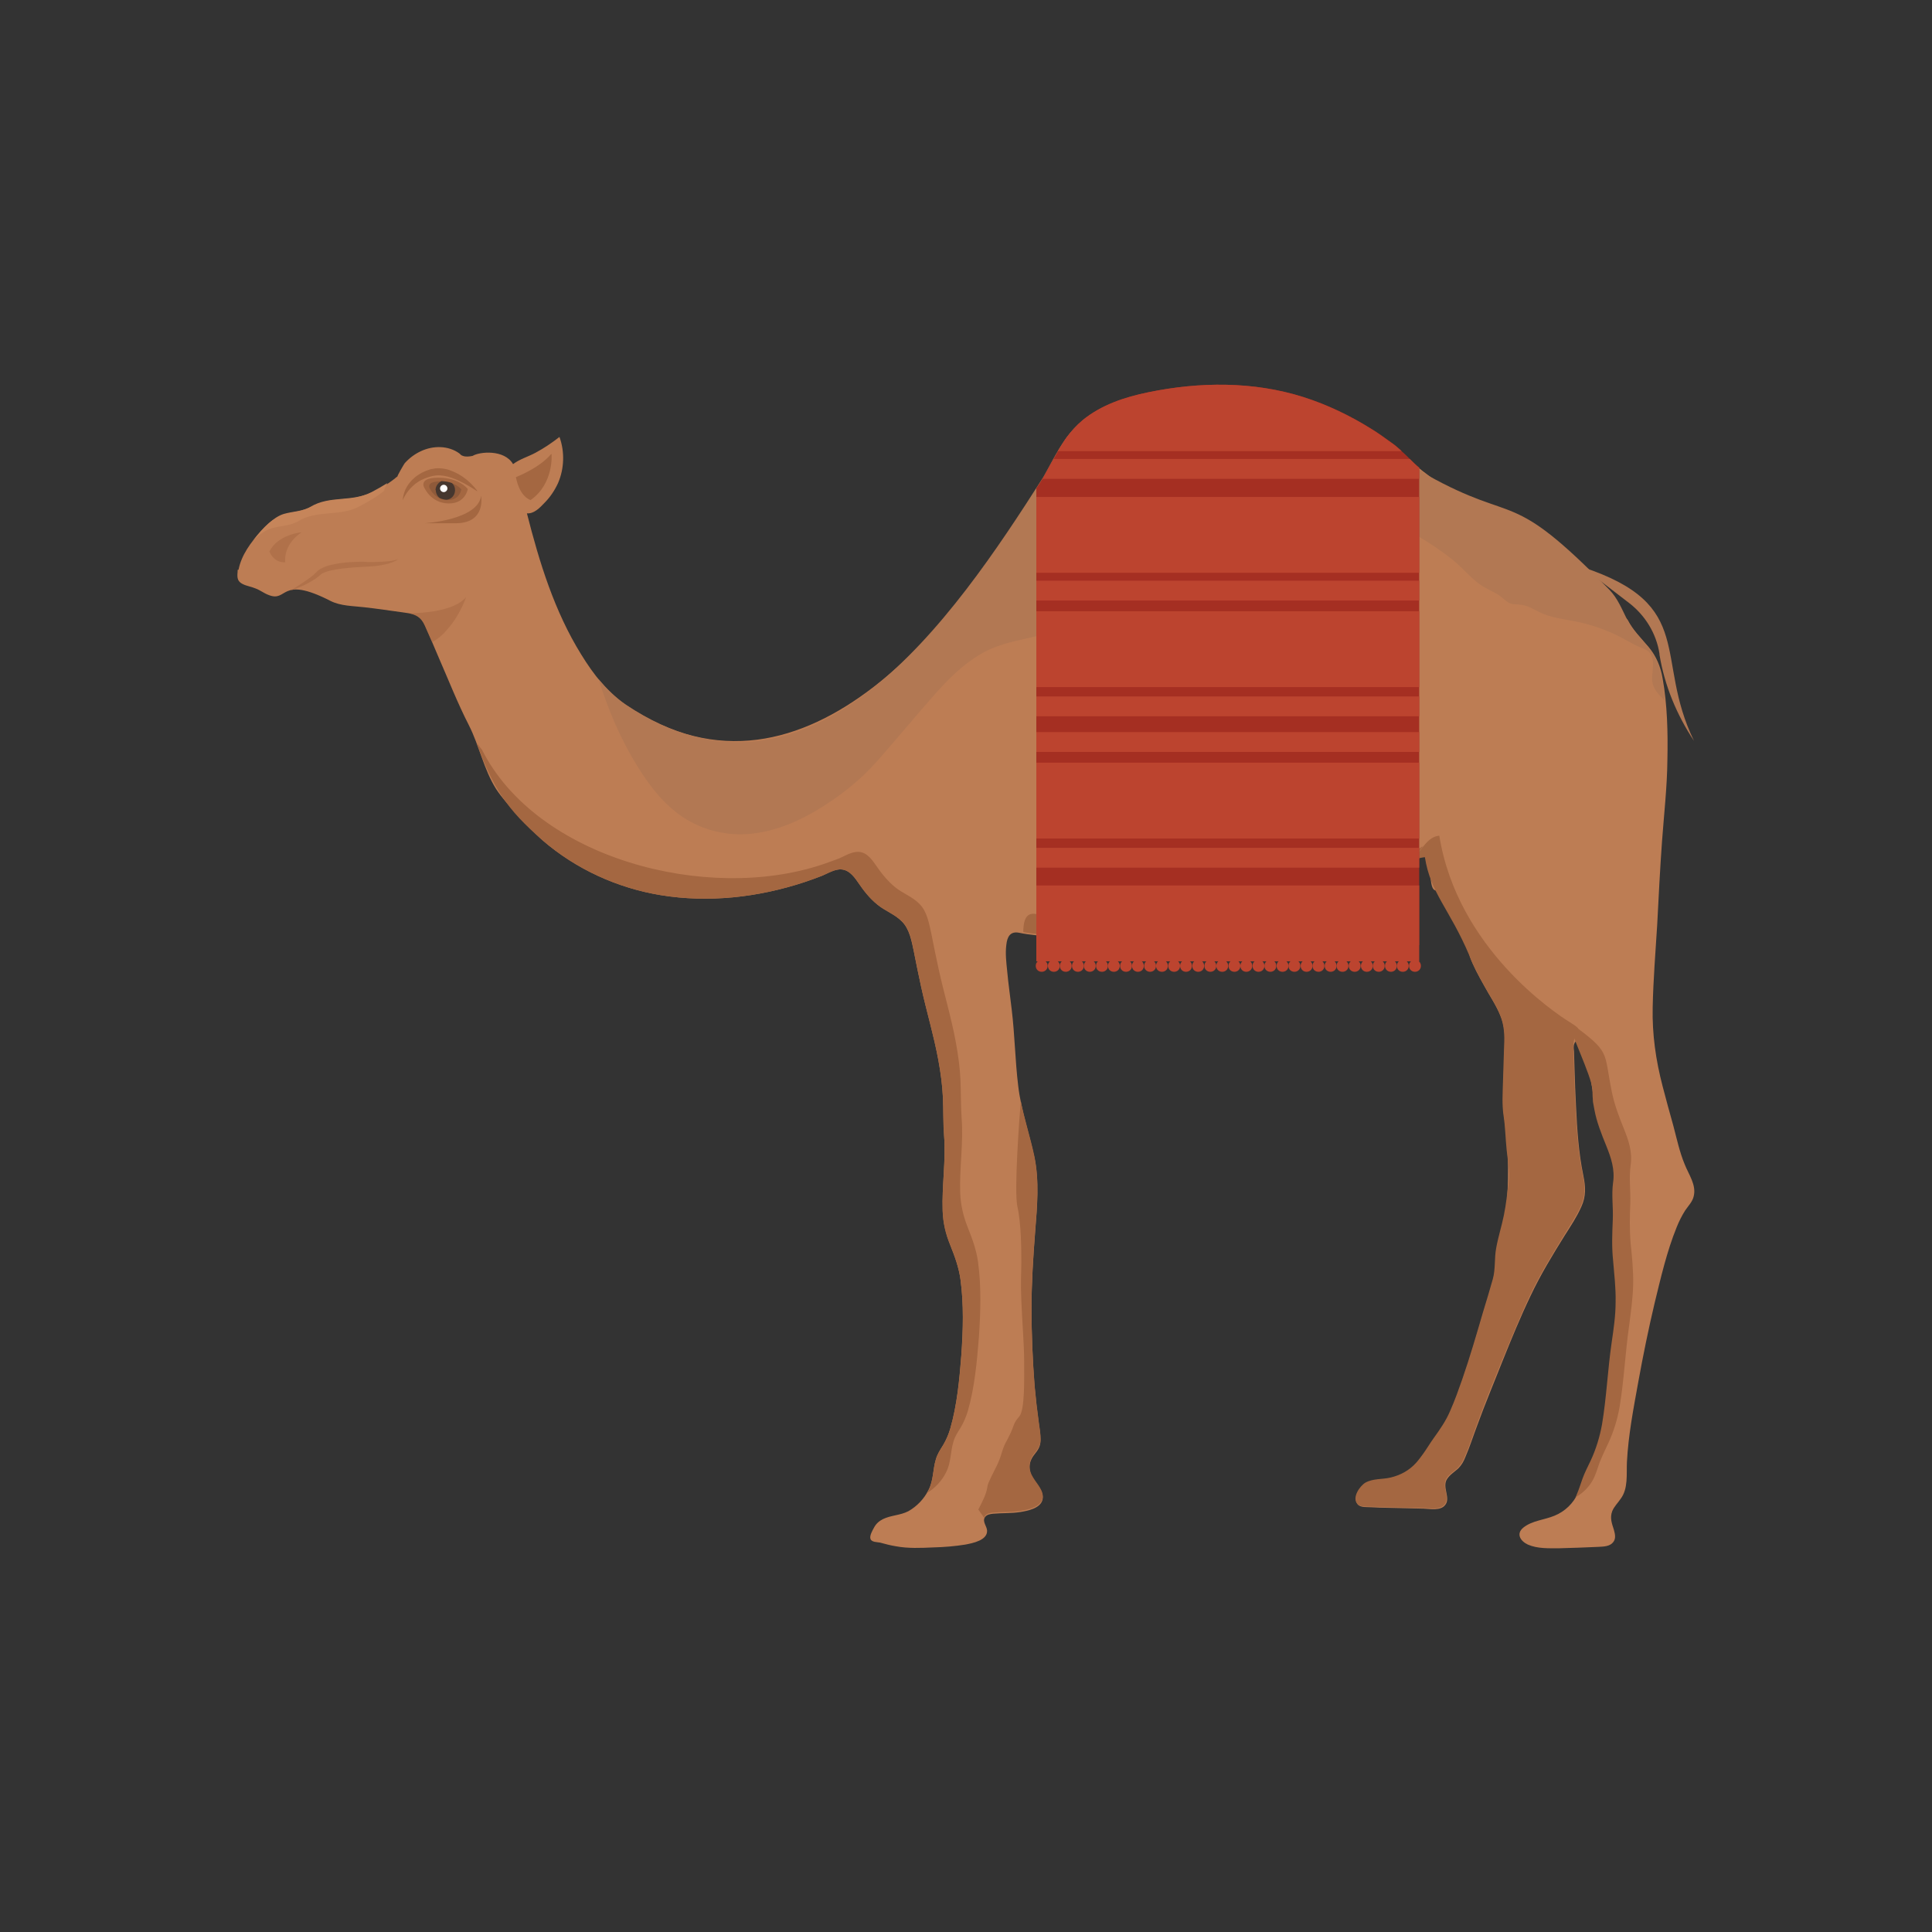<?xml version="1.0" encoding="UTF-8"?>
<!DOCTYPE svg PUBLIC "-//W3C//DTD SVG 1.1//EN" "http://www.w3.org/Graphics/SVG/1.1/DTD/svg11.dtd">
<!-- Creator: CorelDRAW -->
<svg xmlns="http://www.w3.org/2000/svg" xml:space="preserve" width="6.827in" height="6.827in" style="shape-rendering:geometricPrecision; text-rendering:geometricPrecision; image-rendering:optimizeQuality; fill-rule:evenodd; clip-rule:evenodd"
viewBox="0 0 6.827 6.827"
 xmlns:xlink="http://www.w3.org/1999/xlink">
 <rect x="0" y="0" width="6.827" height="6.827" fill="#333333" stroke="none"/>
 <defs>
  <style type="text/css">
   <![CDATA[
    .fil13 {fill:none}
    .fil12 {fill:#A46741}
    .fil4 {fill:#46372F;fill-rule:nonzero}
    .fil3 {fill:#8F5A3A;fill-rule:nonzero}
    .fil8 {fill:#935B3A;fill-rule:nonzero}
    .fil2 {fill:#A46741;fill-rule:nonzero}
    .fil10 {fill:#A52F22;fill-rule:nonzero}
    .fil9 {fill:#B27853;fill-rule:nonzero}
    .fil11 {fill:#BC442F;fill-rule:nonzero}
    .fil1 {fill:#BD7D54;fill-rule:nonzero}
    .fil6 {fill:#C6855A;fill-rule:nonzero}
    .fil0 {fill:#DAA739;fill-rule:nonzero}
    .fil5 {fill:#FEFEFE;fill-rule:nonzero}
    .fil7 {fill:#A46741;fill-rule:nonzero;fill-opacity:0.502}
   ]]>
  </style>
 </defs>
 <g id="Layer_x0020_1">
  <g id="_213850880">
   <g>
    <polygon id="_215587112" class="fil0" points="5.737,2.417 4.981,2.747 2.247,2.747 2.103,2.923 5.034,2.923 5.852,2.566 "/>
    <path id="_215586632" class="fil1" d="M0.84 2.007c0,-0.001 0,-0.001 0,-0.002 0,0 -0,-0 0,-0 -0,0.001 -0,0.001 -0,0.002z"/>
    <path id="_215586824" class="fil1" d="M0.84 2.014c-0.001,0.021 -0.006,0.038 0.018,0.05 0.014,0.007 0.03,0.009 0.044,0.015 0.017,0.006 0.03,0.017 0.046,0.023 0.07,0.029 0.039,-0.071 0.219,0.021 0.037,0.019 0.081,0.018 0.122,0.023 0.045,0.005 0.09,0.012 0.135,0.018 0.007,0.001 0.014,0.002 0.02,0.003 0.026,0.005 0.044,0.014 0.057,0.043 0.009,0.02 0.017,0.039 0.026,0.059 0.008,0.018 0.015,0.036 0.023,0.054 0.035,0.08 0.067,0.162 0.107,0.24 0.037,0.073 0.052,0.155 0.096,0.225 0.021,0.032 0.047,0.06 0.074,0.088 0.03,0.032 0.058,0.065 0.091,0.094 0.117,0.101 0.264,0.168 0.416,0.193 0.17,0.028 0.346,0.008 0.509,-0.046 0.02,-0.007 0.041,-0.014 0.061,-0.022 0.018,-0.008 0.036,-0.019 0.056,-0.022 0.034,-0.006 0.055,0.02 0.072,0.045 0.02,0.029 0.041,0.056 0.069,0.079 0.027,0.022 0.062,0.034 0.086,0.059 0.027,0.027 0.034,0.069 0.042,0.105 0.008,0.042 0.017,0.084 0.026,0.126 0.019,0.087 0.045,0.172 0.061,0.26 0.008,0.044 0.014,0.088 0.016,0.132 0.002,0.044 0.001,0.088 0.004,0.133 0.007,0.089 -0.008,0.177 -0.005,0.266 0.002,0.043 0.011,0.082 0.027,0.122 0.016,0.04 0.03,0.078 0.036,0.121 0.012,0.088 0.009,0.179 0.003,0.268 -0.007,0.086 -0.015,0.176 -0.039,0.259 -0.006,0.02 -0.014,0.039 -0.025,0.058 -0.01,0.016 -0.021,0.032 -0.026,0.051 -0.011,0.036 -0.008,0.074 -0.026,0.108 -0.015,0.031 -0.041,0.058 -0.071,0.075 -0.029,0.015 -0.061,0.014 -0.09,0.028 -0.014,0.007 -0.025,0.017 -0.032,0.031 -0.005,0.009 -0.016,0.028 -0.012,0.039 0.004,0.012 0.024,0.011 0.034,0.013 0.018,0.005 0.037,0.01 0.056,0.013 0.043,0.008 0.088,0.006 0.132,0.004 0.038,-0.001 0.076,-0.004 0.113,-0.01 0.026,-0.005 0.079,-0.015 0.077,-0.05 -0.001,-0.015 -0.017,-0.031 -0.008,-0.046 0.006,-0.01 0.019,-0.012 0.029,-0.013 0.032,-0.003 0.064,-0.001 0.096,-0.006 0.026,-0.004 0.072,-0.013 0.079,-0.044 0.006,-0.026 -0.02,-0.052 -0.032,-0.072 -0.019,-0.029 -0.019,-0.059 0.003,-0.087 0.013,-0.016 0.022,-0.029 0.022,-0.051 0,-0.019 -0.003,-0.039 -0.006,-0.058 -0.006,-0.043 -0.011,-0.087 -0.015,-0.131 -0.007,-0.091 -0.011,-0.183 -0.011,-0.275 -0,-0.091 0.006,-0.182 0.013,-0.273 0.007,-0.088 0.015,-0.177 -0.003,-0.263 -0.018,-0.085 -0.047,-0.166 -0.057,-0.252 -0.011,-0.09 -0.012,-0.18 -0.023,-0.27 -0.005,-0.045 -0.012,-0.091 -0.016,-0.136 -0.003,-0.03 -0.007,-0.062 -0.003,-0.092 0.003,-0.029 0.014,-0.049 0.045,-0.043 0.039,0.008 0.078,0.011 0.119,0.013 0.092,0.004 0.184,0.003 0.277,0.002 0.09,-0.001 0.18,0 0.27,-0.004 0.164,-0.007 0.33,-0.04 0.478,-0.112 0.076,-0.037 0.147,-0.084 0.213,-0.136 0.034,-0.026 0.066,-0.054 0.098,-0.083 0.031,-0.028 -0.046,0.013 -0.002,0.009 -0.007,0.339 0.044,-0.035 0.14,0.395 0.013,0.036 0.032,0.07 0.051,0.104 0.019,0.035 0.042,0.068 0.057,0.105 0.015,0.035 0.017,0.072 0.015,0.109 -0.002,0.042 -0.003,0.084 -0.004,0.127 -0.001,0.04 -0.004,0.081 0.002,0.121 0.028,0.193 0.013,0.386 -0.039,0.577 -0.011,0.04 -0.023,0.079 -0.035,0.118 -0.023,0.079 -0.046,0.158 -0.073,0.236 -0.013,0.037 -0.026,0.074 -0.042,0.11 -0.016,0.036 -0.037,0.066 -0.059,0.098 -0.021,0.029 -0.037,0.06 -0.061,0.086 -0.024,0.026 -0.056,0.044 -0.09,0.052 -0.029,0.007 -0.062,0.003 -0.089,0.018 -0.02,0.011 -0.048,0.052 -0.029,0.075 0.01,0.012 0.033,0.009 0.047,0.01 0.02,0.001 0.04,0.002 0.059,0.002 0.042,0.001 0.085,0.002 0.127,0.003 0.022,0.001 0.059,0.008 0.075,-0.012 0.022,-0.025 -0.011,-0.063 0.007,-0.092 0.01,-0.016 0.027,-0.026 0.04,-0.038 0.012,-0.012 0.019,-0.025 0.025,-0.04 0.016,-0.037 0.028,-0.075 0.042,-0.112 0.028,-0.077 0.06,-0.153 0.09,-0.229 0.031,-0.077 0.063,-0.155 0.099,-0.23 0.035,-0.074 0.077,-0.143 0.12,-0.212 0.021,-0.033 0.043,-0.066 0.059,-0.102 0.017,-0.037 0.015,-0.071 0.007,-0.11 -0.017,-0.082 -0.022,-0.164 -0.026,-0.247 -0.002,-0.042 -0.004,-0.084 -0.005,-0.126 -0.001,-0.022 -0.001,-0.044 -0.002,-0.065 -0.001,-0.008 -0.002,-0.017 0,-0.025 0.002,-0.008 0.008,-0.013 0.012,-0.019 0.026,0.034 0.034,0.072 0.042,0.114 0.009,0.043 0.013,0.087 0.022,0.131 0.009,0.044 0.025,0.086 0.042,0.128 0.017,0.042 0.031,0.083 0.024,0.13 -0.006,0.044 0,0.087 -0.001,0.131 -0.002,0.048 -0.003,0.095 0.001,0.143 0.005,0.049 0.01,0.097 0.009,0.147 -0.001,0.048 -0.008,0.096 -0.014,0.144 -0.014,0.096 -0.018,0.193 -0.034,0.289 -0.008,0.045 -0.021,0.087 -0.04,0.128 -0.01,0.021 -0.02,0.042 -0.029,0.064 -0.007,0.018 -0.012,0.037 -0.02,0.055 -0.016,0.036 -0.046,0.065 -0.083,0.08 -0.036,0.015 -0.079,0.017 -0.11,0.042 -0.027,0.022 -0.01,0.048 0.016,0.06 0.034,0.015 0.075,0.013 0.111,0.013 0.046,-0.001 0.093,-0.003 0.139,-0.005 0.017,-0.001 0.039,-0.001 0.051,-0.016 0.011,-0.013 0.007,-0.029 0.003,-0.044 -0.007,-0.022 -0.015,-0.042 -0.006,-0.066 0.007,-0.017 0.02,-0.029 0.03,-0.044 0.027,-0.036 0.02,-0.087 0.022,-0.13 0.005,-0.095 0.023,-0.188 0.04,-0.282 0.017,-0.094 0.036,-0.187 0.058,-0.28 0.022,-0.09 0.043,-0.182 0.078,-0.268 0.008,-0.02 0.018,-0.04 0.03,-0.059 0.011,-0.016 0.026,-0.031 0.03,-0.05 0.01,-0.04 -0.018,-0.077 -0.032,-0.113 -0.018,-0.043 -0.028,-0.091 -0.04,-0.136 -0.013,-0.047 -0.026,-0.093 -0.038,-0.14 -0.024,-0.092 -0.037,-0.183 -0.035,-0.278 0.002,-0.098 0.01,-0.195 0.016,-0.293 0.005,-0.098 0.01,-0.196 0.017,-0.294 0.007,-0.096 0.018,-0.191 0.019,-0.287 0.002,-0.096 -0,-0.195 -0.017,-0.289 -0.007,-0.041 -0.022,-0.078 -0.049,-0.11 -0.027,-0.032 -0.055,-0.059 -0.074,-0.096 -0.289,-0.346 -0.536,-0.347 -0.796,-0.587 -0.034,-0.031 -0.072,-0.057 -0.11,-0.082 -0.075,-0.047 -0.156,-0.086 -0.241,-0.113 -0.177,-0.056 -0.367,-0.054 -0.547,-0.017 -0.083,0.017 -0.166,0.044 -0.232,0.099 -0.064,0.053 -0.097,0.129 -0.137,0.199 -0.279,0.47 -0.836,1.229 -1.473,0.804 -0.068,-0.045 -0.119,-0.111 -0.162,-0.181 -0.095,-0.153 -0.148,-0.326 -0.192,-0.499 0.025,0.002 0.046,-0.02 0.062,-0.037 0.02,-0.02 0.036,-0.044 0.048,-0.07 0.022,-0.051 0.024,-0.111 0.005,-0.163 -0.027,0.021 -0.055,0.04 -0.085,0.056 -0.026,0.014 -0.055,0.022 -0.079,0.04 -0.031,-0.053 -0.119,-0.044 -0.143,-0.029 -0.01,0.002 -0.024,0.004 -0.034,0 -0.007,-0.002 -0.007,-0.004 -0.013,-0.009 -0.039,-0.028 -0.092,-0.028 -0.135,-0.008 -0.022,0.01 -0.042,0.025 -0.058,0.043 -0.003,0.004 -0.028,0.047 -0.025,0.046 -0.044,0.037 -0.096,0.065 -0.152,0.076 -0.031,0.006 -0.062,0.005 -0.093,0.011 -0.029,0.005 -0.055,0.02 -0.083,0.03 -0.029,0.011 -0.061,0.011 -0.089,0.024 -0.026,0.012 -0.048,0.033 -0.067,0.054 -0.034,0.038 -0.068,0.083 -0.078,0.135z"/>
    <path id="_215586800" class="fil1" d="M0.84 2.016c0,-0.001 0,-0.001 0,-0.002 0,-0.001 0,-0.002 0,-0.003 -0,0.002 -0,0.003 -0.001,0.005z"/>
    <path id="_215586752" class="fil2" d="M1.653 1.728c0,0 -0.03,-0.041 -0.106,-0.04 -0.075,0.001 -0.045,0.04 -0.045,0.04 0,0 0.023,0.05 0.083,0.051 0.06,0.001 0.068,-0.051 0.068,-0.051z"/>
    <path id="_215586896" class="fil3" d="M1.631 1.73c0,0 -0.022,-0.03 -0.077,-0.029 -0.055,0.001 -0.033,0.029 -0.033,0.029 0,0 0.017,0.036 0.06,0.037 0.044,0.001 0.049,-0.037 0.049,-0.037z"/>
    <path id="_213837512" class="fil4" d="M1.54 1.732c0,0.012 0.006,0.022 0.014,0.028l0 0c0.006,0.003 0.014,0.005 0.023,0.006 0.018,-0.001 0.031,-0.016 0.031,-0.034 0,-0.01 -0.004,-0.019 -0.011,-0.025l-0 0c-0.01,-0.004 -0.022,-0.006 -0.037,-0.007l-0 0c-0.012,0.006 -0.021,0.018 -0.021,0.032z"/>
    <path id="_213855272" class="fil5" d="M1.555 1.726c0,0.007 0.006,0.013 0.013,0.013 0.007,0 0.013,-0.006 0.013,-0.013 0,-0.007 -0.006,-0.013 -0.013,-0.013 -0.007,0 -0.013,0.006 -0.013,0.013z"/>
    <path id="_213844832" class="fil2" d="M1.7 1.752c0,0 0.019,0.097 -0.09,0.097l-0.11 0c0,0 0.189,-0.011 0.2,-0.097z"/>
    <path id="_213836672" class="fil2" d="M1.686 1.734c0,0 -0.012,-0.018 -0.036,-0.038 -0.012,-0.01 -0.028,-0.021 -0.047,-0.029 -0.009,-0.004 -0.019,-0.008 -0.03,-0.01 -0.011,-0.002 -0.022,-0.003 -0.034,-0.002 -0.006,0.001 -0.011,0.002 -0.017,0.003l-0.015 0.005c-0.01,0.004 -0.02,0.009 -0.029,0.015 -0.009,0.006 -0.016,0.012 -0.023,0.019 -0.006,0.007 -0.012,0.014 -0.016,0.021 -0.009,0.014 -0.012,0.027 -0.014,0.036 -0.002,0.009 -0.002,0.014 -0.002,0.014 0,0 0.007,-0.02 0.027,-0.042 0.005,-0.005 0.011,-0.011 0.017,-0.016 0.007,-0.005 0.014,-0.01 0.022,-0.014 0.008,-0.004 0.016,-0.007 0.025,-0.01l0.014 -0.004 0.013 -0.002c0.037,-0.003 0.074,0.015 0.101,0.029 0.027,0.015 0.044,0.027 0.044,0.027z"/>
    <path id="_213864296" class="fil6" d="M1.359 1.733c-0.028,0.023 -0.058,0.04 -0.09,0.057 -0.068,0.036 -0.149,0.011 -0.216,0.052 -0.026,0.016 -0.063,0.016 -0.094,0.025 -0.02,0.006 -0.042,0.021 -0.063,0.041 0.033,-0.044 0.073,-0.082 0.107,-0.092 0.031,-0.009 0.068,-0.009 0.094,-0.025 0.067,-0.041 0.148,-0.016 0.216,-0.052 0.019,-0.01 0.038,-0.021 0.056,-0.032 -0.009,0.015 -0.012,0.026 -0.012,0.026l0.002 -0.001z"/>
    <path id="_213861296" class="fil2" d="M1.949 1.605c0,0 0.009,0.104 -0.074,0.162 0,0 -0.038,-0.009 -0.052,-0.081 0,0 0.082,-0.031 0.125,-0.082z"/>
    <path id="_213858536" class="fil7" d="M1.444 2.167c0.026,0.005 0.044,0.014 0.057,0.043 0.009,0.02 0.017,0.039 0.026,0.059 0.023,-0.012 0.043,-0.031 0.059,-0.051 0.004,-0.005 0.008,-0.01 0.012,-0.015 0.031,-0.043 0.048,-0.088 0.049,-0.093 -0.021,0.025 -0.059,0.039 -0.098,0.047 -0.038,0.008 -0.078,0.01 -0.105,0.01z"/>
    <path id="_213855248" class="fil7" d="M1.064 1.881c0,0 -0.083,0.008 -0.112,0.068 0,0 0.014,0.04 0.056,0.038 0,0 -0.01,-0.059 0.056,-0.105z"/>
    <path id="_213854744" class="fil7" d="M1.03 2.086c0,0 0.006,-0.002 0.016,-0.006 0.01,-0.004 0.025,-0.01 0.042,-0.019 0.008,-0.005 0.018,-0.01 0.027,-0.016 0.005,-0.003 0.009,-0.007 0.014,-0.011 0.003,-0.003 0.009,-0.008 0.013,-0.009 0.008,-0.004 0.02,-0.008 0.032,-0.01 0.012,-0.003 0.024,-0.004 0.036,-0.006 0.025,-0.003 0.049,-0.005 0.073,-0.006 0.023,-0.001 0.046,-0.002 0.065,-0.006 0.019,-0.003 0.034,-0.008 0.045,-0.013 0.005,-0.002 0.009,-0.004 0.011,-0.006 0.002,-0.002 0.004,-0.003 0.004,-0.003 0,0 -0.006,0.003 -0.016,0.005 -0.011,0.003 -0.026,0.004 -0.045,0.005 -0.009,0 -0.019,0.001 -0.03,0.001 -0.011,-0 -0.022,-0 -0.034,-0.001 -0.024,-0 -0.049,0.001 -0.075,0.004 -0.013,0.002 -0.025,0.004 -0.038,0.007 -0.013,0.003 -0.024,0.007 -0.037,0.014 -0.003,0.002 -0.006,0.004 -0.008,0.005l-0.003 0.003 -0.003 0.003c-0.004,0.004 -0.008,0.007 -0.012,0.011 -0.008,0.007 -0.016,0.013 -0.024,0.018 -0.015,0.011 -0.029,0.019 -0.038,0.025 -0.009,0.006 -0.015,0.009 -0.015,0.009z"/>
    <path id="_213854648" class="fil8" d="M1.498 2.206c0,0 0,0 0,0.001l0 -0 -0 -0z"/>
    <path id="_213854552" class="fil8" d="M1.498 2.206l-0 -0c0,0 0,0 0,0.001l0 -0z"/>
    <path id="_213854984" class="fil2" d="M5.546 3.612c0.149,0.11 0.119,0.098 0.15,0.248 0.009,0.044 0.025,0.086 0.042,0.128 0.017,0.042 0.031,0.083 0.024,0.13 -0.006,0.044 0,0.087 -0.001,0.131 -0.002,0.048 -0.003,0.095 0.001,0.143 0.005,0.049 0.01,0.097 0.009,0.147 -0.001,0.048 -0.008,0.096 -0.014,0.144 -0.014,0.096 -0.018,0.193 -0.034,0.289 -0.008,0.045 -0.021,0.087 -0.04,0.128 -0.01,0.021 -0.02,0.042 -0.029,0.064 -0.007,0.018 -0.012,0.037 -0.02,0.055 -0.014,0.031 -0.038,0.056 -0.067,0.072 0.002,-0.003 0.004,-0.007 0.005,-0.011 0.008,-0.018 0.013,-0.036 0.02,-0.055 0.008,-0.022 0.019,-0.043 0.029,-0.064 0.019,-0.041 0.032,-0.084 0.04,-0.128 0.016,-0.096 0.02,-0.193 0.034,-0.289 0.007,-0.048 0.014,-0.095 0.014,-0.144 0.001,-0.049 -0.005,-0.098 -0.009,-0.147 -0.005,-0.048 -0.003,-0.095 -0.001,-0.143 0.002,-0.044 -0.005,-0.087 0.001,-0.131 0.007,-0.046 -0.007,-0.088 -0.024,-0.13 -0.017,-0.042 -0.034,-0.084 -0.042,-0.128 -0.002,-0.009 -0.003,-0.018 -0.005,-0.027 -0.001,-0.015 -0.002,-0.029 -0.002,-0.044 -0.002,-0.047 -0.087,-0.218 -0.081,-0.239z"/>
    <path id="_213854864" class="fil2" d="M2.905 3.055c0.02,-0.007 0.041,-0.014 0.061,-0.022 0.018,-0.008 0.036,-0.019 0.056,-0.022 0.034,-0.006 0.055,0.02 0.072,0.045 0.02,0.029 0.041,0.056 0.069,0.079 0.027,0.022 0.062,0.034 0.086,0.059 0.027,0.027 0.034,0.069 0.042,0.105 0.008,0.042 0.017,0.084 0.026,0.126 0.019,0.087 0.045,0.172 0.061,0.26 0.008,0.044 0.014,0.088 0.016,0.132 0.002,0.044 0.001,0.088 0.004,0.133 0.007,0.089 -0.008,0.177 -0.005,0.266 0.002,0.043 0.011,0.082 0.027,0.122 0.016,0.04 0.03,0.078 0.036,0.121 0.012,0.088 0.009,0.179 0.003,0.268 -0.007,0.086 -0.015,0.176 -0.039,0.259 -0.006,0.02 -0.014,0.039 -0.025,0.058 -0.01,0.016 -0.021,0.032 -0.026,0.051 -0.011,0.036 -0.008,0.074 -0.026,0.108 -0.015,0.03 -0.039,0.056 -0.068,0.073 0.002,-0.004 0.005,-0.007 0.007,-0.011 0.017,-0.035 0.014,-0.072 0.025,-0.108 0.006,-0.019 0.016,-0.035 0.026,-0.051 0.011,-0.018 0.019,-0.037 0.025,-0.058 0.024,-0.083 0.033,-0.174 0.039,-0.259 0.007,-0.088 0.009,-0.18 -0.003,-0.268 -0.006,-0.043 -0.02,-0.081 -0.036,-0.121 -0.017,-0.04 -0.026,-0.079 -0.027,-0.122 -0.003,-0.089 0.012,-0.177 0.005,-0.266 -0.004,-0.044 -0.002,-0.088 -0.004,-0.133 -0.002,-0.044 -0.008,-0.089 -0.016,-0.132 -0.016,-0.087 -0.042,-0.173 -0.061,-0.26 -0.009,-0.042 -0.018,-0.084 -0.026,-0.126 -0.007,-0.036 -0.014,-0.078 -0.042,-0.105 -0.025,-0.025 -0.059,-0.037 -0.086,-0.059 -0.028,-0.022 -0.049,-0.049 -0.069,-0.079 -0.017,-0.025 -0.038,-0.051 -0.072,-0.045 -0.02,0.004 -0.038,0.015 -0.056,0.022 -0.02,0.008 -0.04,0.015 -0.061,0.022 -0.163,0.054 -0.339,0.074 -0.509,0.046 -0.153,-0.025 -0.299,-0.092 -0.416,-0.193 -0.129,-0.112 -0.175,-0.185 -0.234,-0.344 0.002,0.002 0.004,0.004 0.006,0.006 2.75591e-005,3.93701e-005 0.015,0.021 0.012,0.015 0.193,0.387 0.796,0.544 1.203,0.408z"/>
    <path id="_213854360" class="fil2" d="M3.662 3.233c0.039,0.008 0.078,0.011 0.119,0.013 0.092,0.004 0.184,0.003 0.277,0.002 0.09,-0.001 0.18,0 0.27,-0.004 0.164,-0.007 0.33,-0.04 0.478,-0.112 0.076,-0.037 0.147,-0.084 0.213,-0.136 0.034,-0.026 -0.055,0.064 -0.024,0.035 0.031,-0.028 0.048,-0.074 0.091,-0.078 0.064,0.399 0.411,0.628 0.461,0.659 0.063,0.039 0.007,0.015 0.013,0.102 0.001,0.022 0.001,0.043 0.002,0.065 0.001,0.042 0.003,0.084 0.005,0.126 0.004,0.083 0.009,0.166 0.026,0.247 0.008,0.039 0.01,0.073 -0.007,0.11 -0.016,0.036 -0.039,0.069 -0.059,0.102 -0.042,0.069 -0.085,0.138 -0.12,0.212 -0.036,0.076 -0.067,0.153 -0.099,0.23 -0.031,0.076 -0.062,0.152 -0.09,0.229 -0.014,0.037 -0.026,0.076 -0.042,0.112 -0.006,0.015 -0.014,0.029 -0.025,0.04 -0.013,0.013 -0.031,0.022 -0.04,0.038 -0.018,0.029 0.015,0.066 -0.007,0.092 -0.017,0.02 -0.053,0.012 -0.075,0.012 -0.042,-0.001 -0.084,-0.002 -0.127,-0.003 -0.02,-0.001 -0.04,-0.001 -0.059,-0.002 -0.014,-0.001 -0.037,0.002 -0.047,-0.01 -0.019,-0.023 0.009,-0.063 0.029,-0.075 0.027,-0.015 0.06,-0.011 0.089,-0.018 0.034,-0.008 0.066,-0.025 0.09,-0.052 0.009,-0.01 0.017,-0.021 0.025,-0.032l-0 0c0.013,-0.018 0.024,-0.037 0.037,-0.055 0.023,-0.032 0.044,-0.062 0.059,-0.098 0.016,-0.036 0.029,-0.073 0.042,-0.11 0.027,-0.078 0.05,-0.157 0.073,-0.236 0.012,-0.039 0.024,-0.079 0.035,-0.118 0.01,-0.036 0.005,-0.073 0.012,-0.11 0.007,-0.039 0.019,-0.076 0.027,-0.115 0.008,-0.039 0.012,-0.079 0.017,-0.118 0.005,-0.041 -0.003,-0.072 -0.007,-0.113 -0.004,-0.038 -0.005,-0.084 -0.011,-0.122 -0.006,-0.04 -0.003,-0.081 -0.002,-0.121 0.001,-0.042 0.003,-0.084 0.004,-0.127 0.002,-0.037 -0,-0.074 -0.015,-0.109 -0.015,-0.037 -0.038,-0.07 -0.057,-0.105 -0.019,-0.034 -0.038,-0.068 -0.051,-0.104 -0.07,-0.165 -0.137,-0.219 -0.157,-0.347 -0.043,0.004 -0.071,0.032 -0.102,0.06 -0.032,0.029 0.057,-0.062 0.024,-0.035 -0.066,0.052 -0.137,0.099 -0.213,0.136 -0.148,0.073 -0.314,0.105 -0.478,0.112 -0.09,0.004 -0.18,0.003 -0.27,0.004 -0.092,0.001 -0.185,0.002 -0.277,-0.002 -0.035,-0.002 -0.069,-0.004 -0.103,-0.01 0,-0.007 0,-0.014 0.001,-0.021 0.003,-0.029 0.014,-0.049 0.045,-0.043z"/>
    <path id="_213854816" class="fil9" d="M5.831 2.308c-0.011,-0.013 -0.03,-0.018 -0.045,-0.025 -0.021,-0.01 -0.041,-0.022 -0.062,-0.033 -0.04,-0.02 -0.082,-0.036 -0.125,-0.047 -0.043,-0.011 -0.088,-0.015 -0.13,-0.028 -0.022,-0.007 -0.041,-0.018 -0.061,-0.028 -0.021,-0.01 -0.038,-0.011 -0.06,-0.012 -0.02,-0.002 -0.031,-0.017 -0.046,-0.028 -0.018,-0.013 -0.038,-0.021 -0.057,-0.032 -0.035,-0.02 -0.06,-0.05 -0.089,-0.077 -0.034,-0.031 -0.072,-0.057 -0.11,-0.082 -0.075,-0.047 -0.156,-0.086 -0.241,-0.113 -0.177,-0.056 -0.367,-0.054 -0.547,-0.017 -0.083,0.017 -0.166,0.044 -0.233,0.099 -0.064,0.053 -0.097,0.129 -0.137,0.199 -0.04,0.07 -0.09,0.122 -0.168,0.148 -0.082,0.027 -0.17,0.032 -0.247,0.075 -0.074,0.041 -0.131,0.102 -0.186,0.165 -0.063,0.072 -0.124,0.146 -0.188,0.218 -0.059,0.067 -0.13,0.123 -0.206,0.169 -0.072,0.044 -0.152,0.078 -0.237,0.087 -0.085,0.009 -0.171,-0.011 -0.242,-0.058 -0.068,-0.045 -0.119,-0.111 -0.162,-0.181 -0.06,-0.096 -0.103,-0.2 -0.137,-0.307 0.029,0.034 0.061,0.066 0.098,0.091 0.653,0.435 1.156,-0.307 1.473,-0.804 0.04,-0.07 0.073,-0.146 0.137,-0.199 0.066,-0.055 0.149,-0.082 0.232,-0.099 0.18,-0.037 0.371,-0.038 0.547,0.017 0.085,0.026 0.166,0.065 0.241,0.113 0.039,0.024 0.077,0.051 0.11,0.082 0.029,0.027 0.054,0.057 0.089,0.077 0.322,0.18 0.287,0.039 0.645,0.406 0.029,0.03 0.044,0.068 0.062,0.104 0.019,0.037 0.048,0.065 0.074,0.096 0.027,0.032 0.041,0.069 0.049,0.11 0.005,0.027 0.008,0.054 0.011,0.082 -0.022,-0.022 -0.043,-0.041 -0.045,-0.074 -0.001,-0.029 0.012,-0.069 -0.008,-0.094zm-1.933 -0.261l0 0c5.11811e-005,0 9.05512e-005,0.001 0,0.001 0,3.54331e-005 0,0 0,1.5748e-005 -0,-0.002 -0,-0.004 -0.001,-0.006 0,0.006 0.001,0.008 0.001,0.005 9.05512e-005,0.001 0,0.001 0,0.001 0,0.002 0,0.003 0.001,0.005 -0,-0.002 -0,-0.004 -0.001,-0.005 -1.5748e-005,-0 -6.69291e-005,-0.001 -0,-0.001z"/>
    <path id="_213854288" class="fil10" d="M3.662 1.726l0 1.614 1.353 0 0 -1.687c-0.012,-0.01 -0.022,-0.02 -0.033,-0.031 -0.008,-0.008 -0.016,-0.016 -0.025,-0.024 -0.001,-0.001 -0.003,-0.002 -0.004,-0.004 -0.002,-0.002 -0.003,-0.003 -0.005,-0.005 -0.011,-0.01 -0.022,-0.019 -0.034,-0.027 -0.022,-0.016 -0.044,-0.032 -0.067,-0.046 -0.075,-0.047 -0.156,-0.086 -0.241,-0.113 -0.177,-0.056 -0.367,-0.054 -0.547,-0.017 -0.083,0.017 -0.166,0.044 -0.233,0.099 -0.022,0.019 -0.041,0.04 -0.058,0.063 -0.008,0.012 -0.016,0.024 -0.023,0.036 -0.002,0.003 -0.004,0.006 -0.006,0.009 -0.005,0.009 -0.011,0.019 -0.016,0.028 -0.012,0.021 -0.023,0.042 -0.034,0.062 -0.002,0.003 -0.003,0.005 -0.005,0.008 -0.007,0.012 -0.015,0.024 -0.022,0.034z"/>
    <polygon id="_213854888" class="fil11" points="3.662,2.531 5.015,2.531 5.015,2.461 3.662,2.461 "/>
    <polygon id="_213853784" class="fil11" points="3.662,2.122 5.015,2.122 5.015,2.052 3.662,2.052 "/>
    <path id="_213854048" class="fil11" d="M3.684 1.692l1.331 0 0 -0.039c-0.012,-0.01 -0.022,-0.02 -0.033,-0.031l-1.259 0c-0.012,0.021 -0.023,0.042 -0.034,0.062 -0.002,0.003 -0.003,0.005 -0.005,0.008z"/>
    <polygon id="_213854168" class="fil11" points="3.662,2.024 5.015,2.024 5.015,1.756 3.662,1.756 "/>
    <path id="_213854000" class="fil11" d="M3.739 1.594l1.213 0c-0.002,-0.002 -0.003,-0.003 -0.005,-0.005 -0.011,-0.01 -0.022,-0.019 -0.034,-0.027 -0.022,-0.016 -0.044,-0.032 -0.067,-0.046 -0.075,-0.047 -0.156,-0.086 -0.241,-0.113 -0.177,-0.056 -0.367,-0.054 -0.547,-0.017 -0.083,0.017 -0.166,0.044 -0.233,0.099 -0.022,0.019 -0.041,0.04 -0.058,0.063 -0.008,0.012 -0.016,0.024 -0.023,0.036 -0.002,0.003 -0.004,0.006 -0.006,0.009z"/>
    <polygon id="_213853688" class="fil11" points="3.662,2.428 5.015,2.428 5.015,2.16 3.662,2.16 "/>
    <polygon id="_213854096" class="fil11" points="3.662,3.066 5.015,3.066 5.015,2.996 3.662,2.996 "/>
    <polygon id="_213853664" class="fil11" points="3.662,2.657 5.015,2.657 5.015,2.587 3.662,2.587 "/>
    <polygon id="_213853880" class="fil11" points="3.662,2.963 5.015,2.963 5.015,2.695 3.662,2.695 "/>
    <polygon id="_213853856" class="fil11" points="3.662,3.397 5.015,3.397 5.015,3.129 3.662,3.129 "/>
    <path id="_213853832" class="fil9" d="M5.593 2.005l0.164 0.126c0.057,0.044 0.096,0.108 0.107,0.179l0 0.003c0.018,0.11 0.061,0.213 0.122,0.305 -0.143,-0.294 0.012,-0.48 -0.394,-0.614z"/>
    <path id="_213853016" class="fil12" d="M3.607 3.892c-0.005,0.06 -0.024,0.316 -0.012,0.371 0.014,0.062 0.014,0.156 0.014,0.198 0,0.042 -0.003,0.062 0,0.135 0.003,0.073 0.01,0.156 0.01,0.215 0,0.059 0.003,0.17 -0.017,0.194 -0.021,0.024 -0.017,0.028 -0.031,0.059 -0.014,0.031 -0.021,0.035 -0.031,0.069 -0.01,0.035 -0.021,0.052 -0.038,0.087 -0.017,0.035 -0.01,0.028 -0.017,0.052 -0.007,0.024 -0.028,0.062 -0.028,0.062l0.021 0.03c0,-0.002 0.001,-0.004 0.002,-0.006 0.006,-0.01 0.019,-0.012 0.029,-0.013 0.032,-0.003 0.064,-0.001 0.096,-0.006 0.026,-0.004 0.072,-0.013 0.079,-0.044 0.006,-0.026 -0.02,-0.052 -0.032,-0.072 -0.019,-0.029 -0.019,-0.059 0.003,-0.087 0.013,-0.016 0.022,-0.029 0.022,-0.051 0,-0.019 -0.003,-0.039 -0.006,-0.058 -0.006,-0.043 -0.011,-0.087 -0.015,-0.131 -0.007,-0.091 -0.011,-0.183 -0.011,-0.275 -0,-0.091 0.006,-0.182 0.013,-0.273 0.007,-0.088 0.015,-0.177 -0.003,-0.263 -0.014,-0.066 -0.035,-0.129 -0.048,-0.195z"/>
   </g>
   <path id="_213853088" class="fil11" d="M5.021 3.413c0,0.012 -0.009,0.021 -0.021,0.021 -0.012,0 -0.021,-0.009 -0.021,-0.021 0,-0.012 0.009,-0.021 0.021,-0.021 0.012,0 0.021,0.009 0.021,0.021z"/>
   <path id="_213853352" class="fil11" d="M4.978 3.413c0,0.012 -0.009,0.021 -0.021,0.021 -0.012,0 -0.021,-0.009 -0.021,-0.021 0,-0.012 0.009,-0.021 0.021,-0.021 0.012,0 0.021,0.009 0.021,0.021z"/>
   <path id="_213852968" class="fil11" d="M4.936 3.413c0,0.012 -0.009,0.021 -0.021,0.021 -0.012,0 -0.021,-0.009 -0.021,-0.021 0,-0.012 0.009,-0.021 0.021,-0.021 0.012,0 0.021,0.009 0.021,0.021z"/>
   <path id="_213853304" class="fil11" d="M4.893 3.413c0,0.012 -0.009,0.021 -0.021,0.021 -0.012,0 -0.021,-0.009 -0.021,-0.021 0,-0.012 0.009,-0.021 0.021,-0.021 0.012,0 0.021,0.009 0.021,0.021z"/>
   <path id="_213853232" class="fil11" d="M4.851 3.413c0,0.012 -0.009,0.021 -0.021,0.021 -0.012,0 -0.021,-0.009 -0.021,-0.021 0,-0.012 0.009,-0.021 0.021,-0.021 0.012,0 0.021,0.009 0.021,0.021z"/>
   <path id="_213853040" class="fil11" d="M4.808 3.413c0,0.012 -0.009,0.021 -0.021,0.021 -0.012,0 -0.021,-0.009 -0.021,-0.021 0,-0.012 0.009,-0.021 0.021,-0.021 0.012,0 0.021,0.009 0.021,0.021z"/>
   <path id="_213853400" class="fil11" d="M4.765 3.413c0,0.012 -0.009,0.021 -0.021,0.021 -0.012,0 -0.021,-0.009 -0.021,-0.021 0,-0.012 0.009,-0.021 0.021,-0.021 0.012,0 0.021,0.009 0.021,0.021z"/>
   <path id="_213853160" class="fil11" d="M4.723 3.413c0,0.012 -0.009,0.021 -0.021,0.021 -0.012,0 -0.021,-0.009 -0.021,-0.021 0,-0.012 0.009,-0.021 0.021,-0.021 0.012,0 0.021,0.009 0.021,0.021z"/>
   <path id="_213852920" class="fil11" d="M4.68 3.413c0,0.012 -0.009,0.021 -0.021,0.021 -0.012,0 -0.021,-0.009 -0.021,-0.021 0,-0.012 0.009,-0.021 0.021,-0.021 0.012,0 0.021,0.009 0.021,0.021z"/>
   <path id="_213852248" class="fil11" d="M4.638 3.413c0,0.012 -0.009,0.021 -0.021,0.021 -0.012,0 -0.021,-0.009 -0.021,-0.021 0,-0.012 0.009,-0.021 0.021,-0.021 0.012,0 0.021,0.009 0.021,0.021z"/>
   <path id="_213852536" class="fil11" d="M4.595 3.413c0,0.012 -0.009,0.021 -0.021,0.021 -0.012,0 -0.021,-0.009 -0.021,-0.021 0,-0.012 0.009,-0.021 0.021,-0.021 0.012,0 0.021,0.009 0.021,0.021z"/>
   <path id="_213852440" class="fil11" d="M4.553 3.413c0,0.012 -0.009,0.021 -0.021,0.021 -0.012,0 -0.021,-0.009 -0.021,-0.021 0,-0.012 0.009,-0.021 0.021,-0.021 0.012,0 0.021,0.009 0.021,0.021z"/>
   <path id="_213852608" class="fil11" d="M4.51 3.413c0,0.012 -0.009,0.021 -0.021,0.021 -0.012,0 -0.021,-0.009 -0.021,-0.021 0,-0.012 0.009,-0.021 0.021,-0.021 0.012,0 0.021,0.009 0.021,0.021z"/>
   <path id="_213852104" class="fil11" d="M4.468 3.413c0,0.012 -0.009,0.021 -0.021,0.021 -0.012,0 -0.021,-0.009 -0.021,-0.021 0,-0.012 0.009,-0.021 0.021,-0.021 0.012,0 0.021,0.009 0.021,0.021z"/>
   <path id="_213852392" class="fil11" d="M4.425 3.413c0,0.012 -0.009,0.021 -0.021,0.021 -0.012,0 -0.021,-0.009 -0.021,-0.021 0,-0.012 0.009,-0.021 0.021,-0.021 0.012,0 0.021,0.009 0.021,0.021z"/>
   <path id="_213852152" class="fil11" d="M4.383 3.413c0,0.012 -0.009,0.021 -0.021,0.021 -0.012,0 -0.021,-0.009 -0.021,-0.021 0,-0.012 0.009,-0.021 0.021,-0.021 0.012,0 0.021,0.009 0.021,0.021z"/>
   <path id="_213852656" class="fil11" d="M4.34 3.413c0,0.012 -0.009,0.021 -0.021,0.021 -0.012,0 -0.021,-0.009 -0.021,-0.021 0,-0.012 0.009,-0.021 0.021,-0.021 0.012,0 0.021,0.009 0.021,0.021z"/>
   <path id="_213852632" class="fil11" d="M4.298 3.413c0,0.012 -0.009,0.021 -0.021,0.021 -0.012,0 -0.021,-0.009 -0.021,-0.021 0,-0.012 0.009,-0.021 0.021,-0.021 0.012,0 0.021,0.009 0.021,0.021z"/>
   <path id="_213852320" class="fil11" d="M4.255 3.413c0,0.012 -0.009,0.021 -0.021,0.021 -0.012,0 -0.021,-0.009 -0.021,-0.021 0,-0.012 0.009,-0.021 0.021,-0.021 0.012,0 0.021,0.009 0.021,0.021z"/>
   <path id="_213852080" class="fil11" d="M4.212 3.413c0,0.012 -0.009,0.021 -0.021,0.021 -0.012,0 -0.021,-0.009 -0.021,-0.021 0,-0.012 0.009,-0.021 0.021,-0.021 0.012,0 0.021,0.009 0.021,0.021z"/>
   <path id="_213851456" class="fil11" d="M4.17 3.413c0,0.012 -0.009,0.021 -0.021,0.021 -0.012,0 -0.021,-0.009 -0.021,-0.021 0,-0.012 0.009,-0.021 0.021,-0.021 0.012,0 0.021,0.009 0.021,0.021z"/>
   <path id="_213851816" class="fil11" d="M4.127 3.413c0,0.012 -0.009,0.021 -0.021,0.021 -0.012,0 -0.021,-0.009 -0.021,-0.021 0,-0.012 0.009,-0.021 0.021,-0.021 0.012,0 0.021,0.009 0.021,0.021z"/>
   <path id="_213851768" class="fil11" d="M4.085 3.413c0,0.012 -0.009,0.021 -0.021,0.021 -0.012,0 -0.021,-0.009 -0.021,-0.021 0,-0.012 0.009,-0.021 0.021,-0.021 0.012,0 0.021,0.009 0.021,0.021z"/>
   <path id="_213851552" class="fil11" d="M4.042 3.413c0,0.012 -0.009,0.021 -0.021,0.021 -0.012,0 -0.021,-0.009 -0.021,-0.021 0,-0.012 0.009,-0.021 0.021,-0.021 0.012,0 0.021,0.009 0.021,0.021z"/>
   <path id="_213851960" class="fil11" d="M4 3.413c0,0.012 -0.009,0.021 -0.021,0.021 -0.012,0 -0.021,-0.009 -0.021,-0.021 0,-0.012 0.009,-0.021 0.021,-0.021 0.012,0 0.021,0.009 0.021,0.021z"/>
   <path id="_213851384" class="fil11" d="M3.957 3.413c0,0.012 -0.009,0.021 -0.021,0.021 -0.012,0 -0.021,-0.009 -0.021,-0.021 0,-0.012 0.009,-0.021 0.021,-0.021 0.012,0 0.021,0.009 0.021,0.021z"/>
   <path id="_213851936" class="fil11" d="M3.915 3.413c0,0.012 -0.009,0.021 -0.021,0.021 -0.012,0 -0.021,-0.009 -0.021,-0.021 0,-0.012 0.009,-0.021 0.021,-0.021 0.012,0 0.021,0.009 0.021,0.021z"/>
   <path id="_213851672" class="fil11" d="M3.872 3.413c0,0.012 -0.009,0.021 -0.021,0.021 -0.012,0 -0.021,-0.009 -0.021,-0.021 0,-0.012 0.009,-0.021 0.021,-0.021 0.012,0 0.021,0.009 0.021,0.021z"/>
   <path id="_213851504" class="fil11" d="M3.83 3.413c0,0.012 -0.009,0.021 -0.021,0.021 -0.012,0 -0.021,-0.009 -0.021,-0.021 0,-0.012 0.009,-0.021 0.021,-0.021 0.012,0 0.021,0.009 0.021,0.021z"/>
   <path id="_213851840" class="fil11" d="M3.787 3.413c0,0.012 -0.009,0.021 -0.021,0.021 -0.012,0 -0.021,-0.009 -0.021,-0.021 0,-0.012 0.009,-0.021 0.021,-0.021 0.012,0 0.021,0.009 0.021,0.021z"/>
   <path id="_213850568" class="fil11" d="M3.745 3.413c0,0.012 -0.009,0.021 -0.021,0.021 -0.012,0 -0.021,-0.009 -0.021,-0.021 0,-0.012 0.009,-0.021 0.021,-0.021 0.012,0 0.021,0.009 0.021,0.021z"/>
   <path id="_213851048" class="fil11" d="M3.702 3.413c0,0.012 -0.009,0.021 -0.021,0.021 -0.012,0 -0.021,-0.009 -0.021,-0.021 0,-0.012 0.009,-0.021 0.021,-0.021 0.012,0 0.021,0.009 0.021,0.021z"/>
  </g>
  <rect class="fil13" width="6.827" height="6.827"/>
 </g>
</svg>
